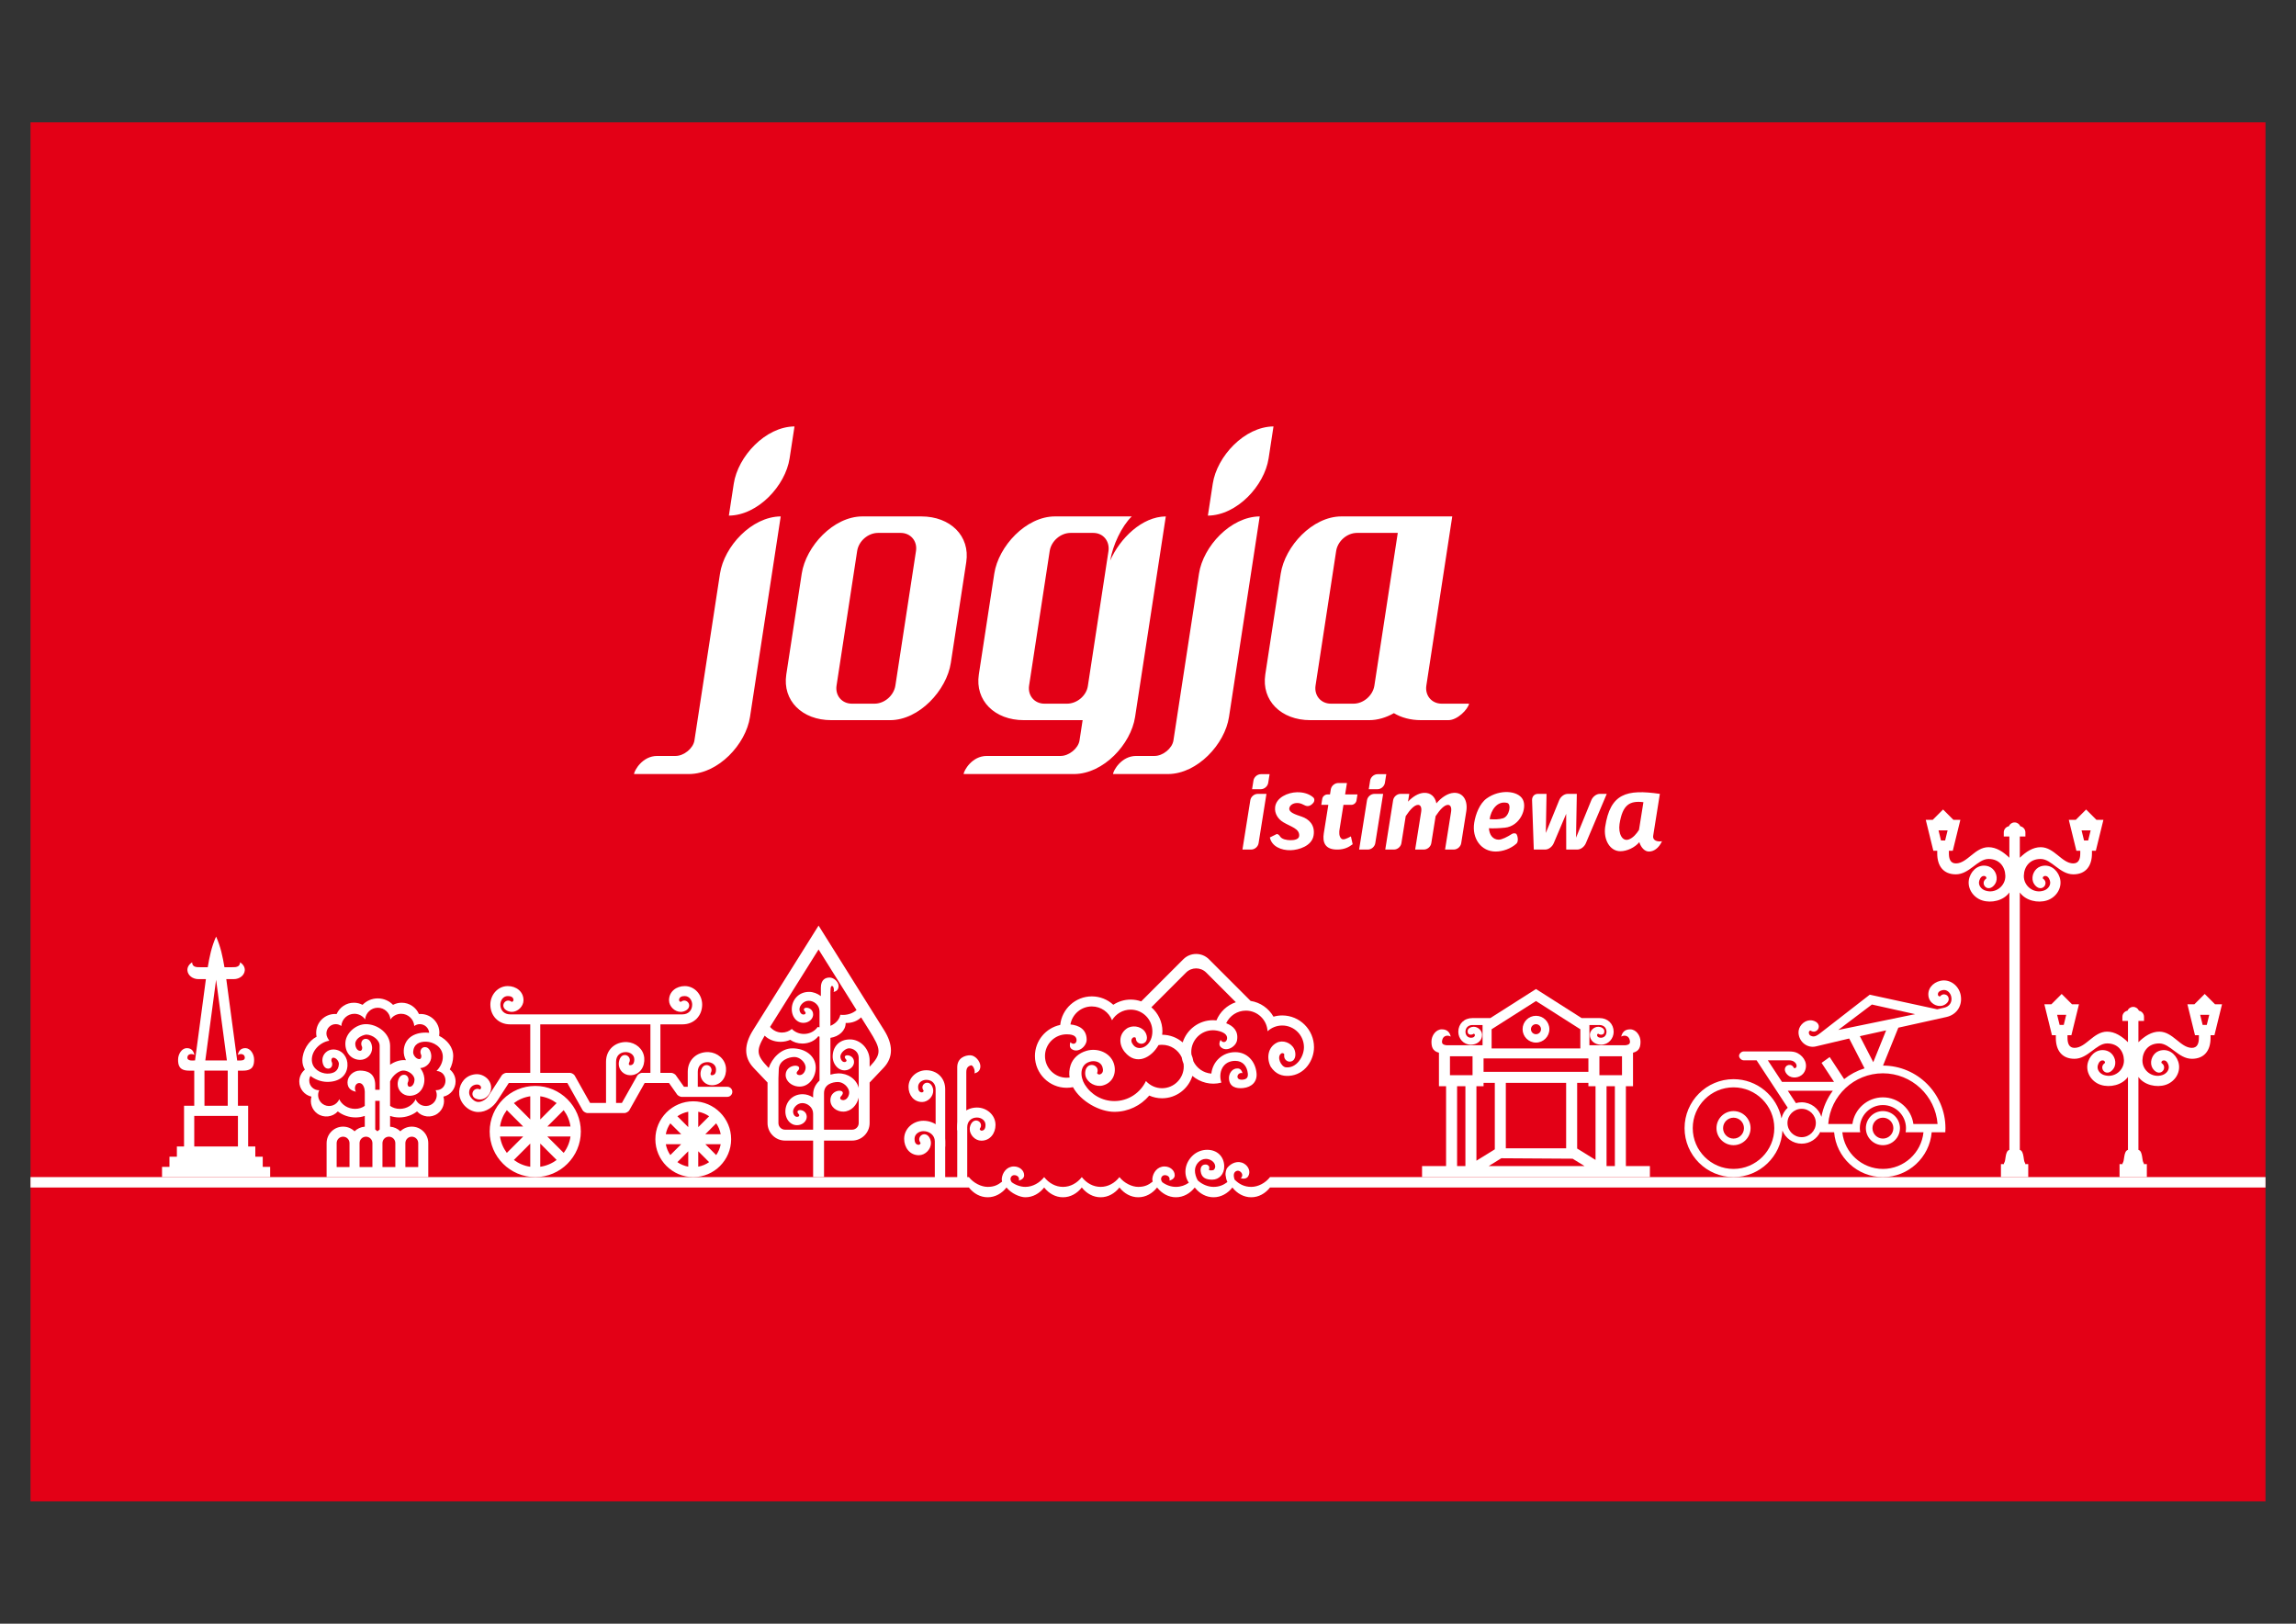 <?xml version="1.0" encoding="UTF-8" standalone="no"?>
<svg
   xmlns:dc="http://purl.org/dc/elements/1.1/"
   xmlns:cc="http://creativecommons.org/ns#"
   xmlns:rdf="http://www.w3.org/1999/02/22-rdf-syntax-ns#"
   xmlns:svg="http://www.w3.org/2000/svg"
   xmlns="http://www.w3.org/2000/svg"
   xmlns:sodipodi="http://sodipodi.sourceforge.net/DTD/sodipodi-0.dtd"
   xmlns:inkscape="http://www.inkscape.org/namespaces/inkscape"
   version="1.1"
   width="841.89"
   height="595.276"
   id="svg2"
   inkscape:version="0.91 r13725"
   sodipodi:docname="jogja_istimewa.svg">
  <rect width="100%" height="100%" fill="#333333" stroke="none"/>
  <defs
     id="defs42" />
  <sodipodi:namedview
     pagecolor="#ffffff"
     bordercolor="#666666"
     borderopacity="1"
     objecttolerance="10"
     gridtolerance="10"
     guidetolerance="10"
     inkscape:pageopacity="0"
     inkscape:pageshadow="2"
     inkscape:window-width="1366"
     inkscape:window-height="713"
     id="namedview40"
     showgrid="false"
     inkscape:zoom="0.79291007"
     inkscape:cx="330.84852"
     inkscape:cy="311.26226"
     inkscape:window-x="0"
     inkscape:window-y="27"
     inkscape:window-maximized="1"
     inkscape:current-layer="svg2" />
  <path
     d="  M11.187,44.86 L11.187,550.415 L830.703,550.415 L830.703,44.86 L11.187,44.86 Z"
     style="fill-rule: evenodd; fill: #e30016; "
     id="path4" />
  <g
     id="Layer1000">
    <path
       d="  M502.014,264.022 L480.439,264.021 C469.771,264.02 462.485,256.849 463.955,247.258 L469.616,210.306 C471.146,200.319 481.202,189.327 491.882,189.327 L532.509,189.328 L523.01,251.34 C522.451,254.988 524.98,257.977 528.63,257.977 L538.676,257.977 C538.281,259.992 534.471,264.022 531.065,264.021 L521.067,264.021 C517.227,264.02 513.824,263.091 511.111,261.454 C508.268,263.064 505.169,264.022 502.014,264.022 Z Z M286.27,189.328 L275.003,262.868 C273.473,272.855 263.414,283.678 252.736,283.776 L232.47,283.776 C232.59,282.531 235.494,277.141 240.981,277.141 L247.748,277.141 C250.723,277.141 254.183,274.404 254.633,271.464 L264.003,210.305 C265.533,200.318 275.591,189.426 286.27,189.328 Z Z M269.057,177.315 C270.587,167.328 280.645,156.436 291.324,156.338 L289.528,168.057 C287.998,178.043 277.94,188.936 267.262,189.035 L269.057,177.315 Z Z M461.908,189.328 L450.642,262.868 C449.112,272.855 439.053,283.678 428.375,283.776 L408.108,283.776 C408.229,282.531 411.132,277.141 416.62,277.141 L423.386,277.141 C426.362,277.141 429.822,274.404 430.272,271.464 L439.642,210.305 C441.172,200.318 451.23,189.426 461.908,189.328 Z Z M444.696,177.315 C446.226,167.328 456.284,156.436 466.962,156.338 L465.167,168.057 C463.637,178.043 453.578,188.936 442.9,189.035 L444.696,177.315 Z Z M414.986,189.327 C411.225,193.01 408.051,199.864 407.082,205.503 C410.651,197.369 418.726,189.408 427.472,189.328 L416.205,262.868 C414.675,272.854 404.616,283.678 393.938,283.776 L353.323,283.776 C353.443,282.531 356.346,277.141 361.834,277.141 L388.95,277.141 C391.925,277.141 395.385,274.404 395.835,271.464 L396.975,264.021 L375.402,264.021 C364.735,264.02 357.448,256.849 358.918,247.258 L364.579,210.306 C366.108,200.319 376.165,189.327 386.845,189.327 L414.986,189.327 Z Z M406.442,202.098 C406.986,198.514 404.63,195.372 400.856,195.372 L392.553,195.372 C388.903,195.372 385.459,198.359 384.9,202.008 L377.345,251.34 C376.786,254.99 379.315,257.977 382.965,257.977 L391.268,257.977 C394.856,257.977 398.341,255.106 398.89,251.525 L406.442,202.098 Z Z M326.375,264.022 L304.801,264.021 C294.132,264.02 286.847,256.849 288.317,247.258 L293.977,210.306 C295.507,200.319 305.564,189.327 316.244,189.327 L337.818,189.328 C348.487,189.328 355.772,196.5 354.303,206.091 L348.642,243.043 C347.112,253.03 337.055,264.022 326.375,264.022 Z Z M321.952,195.372 L330.255,195.372 C333.905,195.372 336.433,198.358 335.875,202.008 L328.319,251.34 C327.76,254.99 324.317,257.977 320.667,257.977 L312.364,257.977 C308.714,257.977 306.185,254.99 306.744,251.34 L314.299,202.008 C314.858,198.358 318.302,195.372 321.952,195.372 Z Z M503.958,251.34 C503.4,254.989 499.955,257.977 496.305,257.977 L488.002,257.977 C484.352,257.977 481.823,254.99 482.382,251.34 L489.937,202.008 C490.496,198.358 493.94,195.372 497.59,195.372 L512.529,195.372 L503.958,251.34 Z"
       style="fill-rule: evenodd; fill: #ffffff; "
       id="path7" />
    <path
       d="  M461.177,291.047 L464.379,291.047 L461.494,309.13 C461.29,310.411 460.068,311.459 458.779,311.459 L455.577,311.459 L458.462,293.375 C458.666,292.094 459.888,291.047 461.177,291.047 Z Z M481.659,306.313 C482.311,302.423 479.872,300.245 477.317,299.396 C474.903,298.593 472.589,297.823 472.751,296.374 C472.871,295.296 474.051,294.42 475.524,294.398 C476.997,294.376 477.669,294.938 478.125,295.106 C478.529,295.255 479.906,296.322 481.581,294.324 C481.958,293.873 482.173,292.902 481.533,292.338 C479.999,290.986 477.79,290.396 475.549,290.449 C472.173,290.529 467.973,292.392 467.56,295.887 C467.269,298.351 468.753,300.364 470.526,301.43 C473.372,303.143 476.573,303.77 476.38,306.452 C476.286,307.76 474.529,308.03 473.219,308.031 C471.755,308.032 470.021,307.664 469.397,306.686 C469.167,306.304 468.559,305.566 468.011,305.839 L465.634,307.023 C466.272,310.248 469.75,311.812 473.315,311.699 C476.157,311.608 481.006,310.203 481.659,306.313 Z Z M601.096,308.749 C601.71,310.693 603.042,312.177 604.596,312.188 C606.307,312.201 608.185,311.082 609.419,308.402 C607.926,308.653 605.88,308.307 606.196,306.326 L608.634,291.047 C596.438,289.272 590.428,290.863 588.572,303.182 C587.926,307.892 590.334,312.073 594.15,312.073 C596.556,312.072 599.45,310.739 601.096,308.749 Z Z M602.603,294.091 C597.57,293.481 594.944,294.998 593.843,302.118 C593.354,305.522 594.79,308.627 597.22,307.762 C598.825,307.19 600.059,305.689 600.981,304.256 L602.603,294.091 Z Z M513.544,291.047 L516.746,291.047 L516.292,293.892 C518.037,292.047 520.114,290.79 522.07,290.673 C524.564,290.525 526.241,292.083 526.692,294.526 C528.543,292.34 530.863,290.803 533.036,290.673 C536.419,290.471 538.298,293.411 537.655,297.441 L535.789,309.13 C535.584,310.41 534.363,311.459 533.074,311.459 L529.872,311.459 L532.079,297.623 C532.303,296.217 531.966,295.072 530.924,295.079 C529.61,295.088 527.997,296.806 526.407,299.212 L524.823,309.13 C524.619,310.41 523.397,311.459 522.109,311.459 L518.907,311.459 L521.114,297.623 C521.338,296.217 521.001,295.072 519.959,295.079 C518.645,295.088 517.033,296.803 515.444,299.206 L513.861,309.13 C513.657,310.411 512.435,311.459 511.147,311.459 L507.944,311.459 L510.829,293.375 C511.034,292.094 512.255,291.047 513.544,291.047 Z Z M558.349,293.059 C560.096,296.27 557.423,302.916 551.751,303.452 C549.361,303.679 547.343,303.738 545.95,303.642 C546.122,306.183 547.476,307.835 549.545,307.835 C550.675,307.835 552.562,306.917 554.437,305.715 C554.908,305.413 555.785,305.388 556.082,305.851 C556.551,306.581 556.865,308.545 556.036,309.291 C553.96,311.16 551.011,312.188 548.408,312.188 C543.159,312.188 539.635,307.44 540.564,301.618 C541.061,298.498 542.552,294.573 545.126,292.721 C549.952,289.248 556.603,289.847 558.349,293.059 Z Z M552.64,294.358 C554.285,294.752 553.48,299.202 551.159,299.984 C549.762,300.454 547.955,300.453 546.215,300.321 C546.665,297.105 548.94,293.47 552.64,294.358 Z Z M490.689,287.071 L493.892,287.071 L493.223,291.26 L497.75,291.26 L497.399,293.463 C497.257,294.349 496.411,295.075 495.519,295.075 L492.615,295.075 L491.162,304.18 C491.06,304.821 490.847,306.723 491.943,307.54 C492.576,308.011 493.818,307.472 495.346,306.635 L495.993,309.512 C494.42,310.725 492.841,311.387 490.669,311.459 C485.695,311.623 484.905,308.644 485.407,305.495 L487.069,295.075 L484.487,295.075 L484.839,292.872 C484.98,291.985 485.826,291.26 486.718,291.26 L487.678,291.26 L487.975,289.399 C488.179,288.118 489.401,287.071 490.689,287.071 Z Z M563.875,291.047 L567.077,291.047 L566.818,305.382 L571.719,293.375 C572.25,292.075 573.564,291.047 574.853,291.047 L578.183,291.047 L577.891,307.116 L583.501,293.375 C584.032,292.075 585.346,291.047 586.635,291.047 L589.16,291.047 L581.496,309.13 C580.945,310.432 579.65,311.459 578.362,311.459 L574.298,311.459 L574.279,298.362 L569.715,309.13 C569.163,310.433 567.869,311.459 566.581,311.459 L562.404,311.459 L561.773,293.375 C561.728,292.075 562.586,291.047 563.875,291.047 Z Z M507.81,287.011 C507.606,288.291 506.384,289.339 505.095,289.339 L501.893,289.339 L502.401,286.157 C502.605,284.877 503.827,283.829 505.115,283.829 L508.317,283.829 L507.81,287.011 Z Z M503.964,291.047 L507.166,291.047 L504.281,309.13 C504.077,310.411 502.855,311.459 501.567,311.459 L498.364,311.459 L501.249,293.375 C501.454,292.094 502.675,291.047 503.964,291.047 Z Z M465.023,287.011 C464.818,288.291 463.597,289.339 462.308,289.339 L459.106,289.339 L459.614,286.157 C459.818,284.877 461.039,283.829 462.328,283.829 L465.53,283.829 L465.023,287.011 Z"
       style="fill-rule: evenodd; fill: #ffffff; "
       id="path9" />
    <g
       id="Layer1001">
      <path
         d="  M87.246,388.792 C88.523,388.794 89.799,388.868 89.768,387.708 C89.731,386.334 88.09,386.169 87.184,386.767 C87.477,385.45 88.143,384.26 89.974,384.261 C91.805,384.263 93.168,386.426 93.176,388.429 C93.184,390.431 92.845,392.516 89.147,392.516 L87.246,392.516 L87.246,405.378 L90.991,405.378 L90.991,420.311 L93.617,420.311 L93.617,424.056 C94.524,424.056 95.431,424.056 96.338,424.056 C96.338,425.304 96.338,426.552 96.338,427.8 L99.06,427.8 L99.06,431.545 L59.415,431.545 L59.415,427.8 L62.137,427.8 C62.137,426.552 62.137,425.304 62.137,424.056 C63.044,424.056 63.951,424.056 64.859,424.056 L64.859,420.311 L67.484,420.311 L67.484,405.378 L71.228,405.378 L71.228,392.516 L69.328,392.516 C65.63,392.516 65.291,390.431 65.299,388.429 C65.307,386.426 66.67,384.263 68.501,384.261 C70.332,384.26 70.998,385.45 71.291,386.767 C70.385,386.169 68.745,386.334 68.707,387.708 C68.668,389.157 71.199,388.762 71.228,388.762 L71.516,388.762 L75.5,358.963 L72.822,358.969 C70.475,358.969 68.867,357.462 68.726,355.807 C68.637,354.745 69.15,353.623 70.459,352.799 C70.473,353.687 70.867,354.585 72.768,354.591 L76.175,354.603 C76.848,350.663 77.53,347.193 79.237,343.364 C80.945,347.193 81.629,350.663 82.302,354.603 L85.707,354.591 C87.609,354.585 88.002,353.687 88.016,352.799 C89.325,353.623 89.838,354.745 89.749,355.807 C89.609,357.462 88.001,358.969 85.653,358.969 L82.975,358.963 L86.963,388.791 L87.246,388.792 Z Z M75.283,388.769 L83.195,388.784 L79.237,359.191 L75.283,388.769 Z Z M87.246,409.123 L71.228,409.123 L71.228,420.311 L87.246,420.311 L87.246,409.123 Z Z M83.502,392.506 L74.973,392.506 L74.973,405.378 L83.502,405.378 L83.502,392.506 Z"
         style="fill-rule: evenodd; fill: #ffffff; "
         id="path12" />
      <path
         d="  M177.852,394.75 C176.25,393.715 174.705,393.6 172.981,394.103 C169.867,395.012 168.065,398.167 168.41,401.31 C168.764,404.518 171.804,407.642 175.33,407.691 C178.31,407.721 180.878,405.829 182.426,403.43 L186.568,397.027 L208.023,397.027 L213.685,407.104 C213.916,407.514 214.823,408.049 215.293,408.049 L229.109,408.049 C229.578,408.049 230.487,407.514 230.717,407.104 L236.388,397.027 L245.293,397.027 L248.338,401.338 C248.563,401.656 249.455,402.124 249.845,402.124 L266.682,402.124 C267.702,402.124 268.529,401.297 268.529,400.277 C268.529,399.258 267.702,398.431 266.682,398.431 L255.863,398.431 L255.863,392.942 C255.863,390.775 257.261,389.478 259.246,389.394 C260.096,389.358 260.967,389.588 261.636,390.137 C262.24,390.634 262.552,391.328 262.553,392.099 C262.556,393.069 262.273,394.126 261.147,394.19 C261.084,394.195 261.042,394.196 261.021,394.196 C261.021,394.196 261.02,394.196 261.019,394.196 C261.019,394.196 261.018,394.196 261.017,394.196 C261.017,394.196 261.016,394.196 261.016,394.196 C261.016,394.196 261.015,394.196 261.015,394.196 C261.015,394.196 261.015,394.196 261.014,394.196 C260.373,394.186 260.504,393.54 260.705,393.164 C261.345,391.964 260.465,390.522 259.163,390.47 C257.514,390.404 256.859,392.384 256.847,393.724 C256.827,396.01 258.726,397.858 260.993,397.877 L260.999,397.877 C261.141,397.878 261.26,397.876 261.349,397.871 C264.678,397.677 266.487,394.641 266.199,391.5 C265.893,388.218 263.06,385.906 259.866,385.717 L259.866,385.716 C259.864,385.716 259.861,385.716 259.859,385.716 C259.859,385.716 259.859,385.716 259.859,385.716 C259.792,385.712 259.719,385.709 259.639,385.708 C255.524,385.648 252.182,388.483 252.182,392.942 L252.182,398.431 L250.797,398.431 L247.752,394.121 C247.527,393.802 246.635,393.335 246.245,393.335 L242.155,393.335 L242.155,375.546 L250.244,375.546 C254.545,375.546 257.435,372.395 257.471,368.358 C257.504,364.818 254.825,361.526 251.102,361.512 C248.056,361.504 245.288,363.479 245.319,366.744 C245.34,368.984 247.419,370.988 249.645,370.969 C251.056,370.956 253.032,369.959 252.671,368.267 C252.492,367.423 251.721,366.808 250.852,366.823 C250.366,366.832 249.819,367.152 249.617,367.306 C249.29,367.308 248.971,366.895 248.988,366.589 C249.053,365.459 250.113,365.171 251.089,365.175 C252.801,365.178 253.816,366.78 253.808,368.329 C253.808,370.438 252.35,371.883 250.244,371.883 L187.031,371.883 C184.925,371.883 183.467,370.438 183.467,368.329 C183.459,366.78 184.474,365.178 186.187,365.175 C187.162,365.171 188.223,365.459 188.287,366.589 C188.304,366.895 187.986,367.308 187.659,367.306 C187.456,367.152 186.909,366.832 186.424,366.823 C185.554,366.808 184.783,367.423 184.604,368.267 C184.243,369.959 186.22,370.956 187.63,370.969 C189.856,370.988 191.935,368.984 191.956,366.744 C191.987,363.479 189.219,361.504 186.173,361.512 C182.45,361.526 179.772,364.818 179.804,368.358 C179.84,372.395 182.731,375.546 187.031,375.546 L194.435,375.546 L194.435,393.335 L185.57,393.335 C185.15,393.335 184.256,393.825 184.027,394.179 L179.135,401.743 L179.128,401.75 C178.369,402.924 176.842,404.014 175.374,403.999 C174.234,403.983 173.223,403.125 172.621,402.284 L172.621,402.276 C172.228,401.729 172.02,401.142 172.019,400.52 C172.016,398.951 173.122,397.733 174.709,397.604 C175.477,397.542 176.124,397.787 176.377,398.524 C176.476,398.809 176.291,399.323 175.97,399.403 C175.958,399.406 175.929,399.397 175.881,399.374 C174.966,398.926 173.863,399.305 173.417,400.221 C172.971,401.137 173.351,402.243 174.266,402.691 C175.149,403.124 176.033,403.182 176.85,402.98 C177.495,402.82 178.075,402.494 178.559,402.064 C179.018,401.656 179.393,401.158 179.653,400.628 C180.694,398.502 179.799,396.009 177.852,394.75 Z Z M254.2,403.755 L254.202,403.755 C258.029,403.756 261.503,405.317 264.019,407.832 C266.534,410.348 268.094,413.82 268.095,417.646 L268.095,417.65 L268.095,417.652 C268.094,421.473 266.533,424.945 264.014,427.465 L264.018,427.469 C261.503,429.984 258.03,431.543 254.205,431.545 L254.2,431.545 L254.198,431.545 C250.378,431.544 246.905,429.982 244.385,427.464 L244.382,427.467 C241.867,424.952 240.307,421.48 240.306,417.654 L240.306,417.65 L240.306,417.648 C240.306,413.821 241.867,410.347 244.383,407.831 C246.898,405.316 250.371,403.756 254.196,403.755 L254.2,403.755 Z Z M260.018,426.058 L256.032,422.071 L256.032,427.716 C257.49,427.45 258.843,426.874 260.018,426.058 Z Z M252.369,427.716 L252.369,422.071 L248.38,426.06 C249.554,426.875 250.908,427.451 252.369,427.716 Z Z M245.793,423.467 L249.779,419.481 L244.134,419.481 C244.4,420.94 244.976,422.292 245.793,423.467 Z Z M244.135,415.818 L249.779,415.818 L245.794,411.833 C244.978,413.008 244.4,414.36 244.135,415.818 Z Z M248.383,409.243 L252.369,413.228 L252.369,407.584 C250.911,407.85 249.558,408.427 248.383,409.243 Z Z M256.032,407.584 L256.032,413.228 L260.018,409.242 C258.843,408.426 257.49,407.85 256.032,407.584 Z Z M262.608,411.832 L258.622,415.818 L264.266,415.818 C264,414.36 263.425,413.007 262.608,411.832 Z Z M264.267,419.481 L258.622,419.481 L262.612,423.472 C263.427,422.297 264.002,420.943 264.267,419.481 Z Z M196.267,398.121 L196.269,398.121 C200.872,398.121 205.05,399.998 208.076,403.025 C211.102,406.05 212.978,410.227 212.979,414.828 L212.979,414.833 L212.979,414.835 C212.978,419.438 211.101,423.616 208.075,426.642 C205.049,429.668 200.873,431.543 196.271,431.545 L196.267,431.545 L196.265,431.545 C191.662,431.544 187.484,429.667 184.458,426.641 C181.433,423.615 179.556,419.438 179.555,414.837 L179.555,414.833 L179.555,414.831 C179.556,410.228 181.433,406.049 184.459,403.024 C187.485,399.998 191.661,398.122 196.263,398.121 L196.267,398.121 Z Z M204.101,425.256 L198.099,419.254 L198.099,427.752 C200.327,427.436 202.379,426.555 204.101,425.256 Z Z M194.435,427.752 L194.435,419.254 L188.434,425.255 C190.156,426.553 192.207,427.436 194.435,427.752 Z Z M185.844,422.666 L191.845,416.664 L183.348,416.664 C183.663,418.893 184.545,420.944 185.844,422.666 Z Z M183.348,413.001 L191.845,413.001 L185.845,407 C184.547,408.722 183.663,410.773 183.348,413.001 Z Z M188.434,404.41 L194.435,410.411 L194.435,401.913 C192.207,402.229 190.156,403.111 188.434,404.41 Z Z M198.099,401.913 L198.099,410.411 L204.1,404.41 C202.379,403.111 200.327,402.229 198.099,401.913 Z Z M206.69,406.999 L200.689,413.001 L209.186,413.001 C208.871,410.773 207.989,408.722 206.69,406.999 Z Z M209.187,416.664 L200.689,416.664 L206.691,422.666 C207.989,420.945 208.871,418.893 209.187,416.664 Z Z M229.197,386.788 C227.548,386.721 226.893,388.702 226.881,390.042 C226.861,392.328 228.76,394.176 231.026,394.195 L231.033,394.195 C231.175,394.196 231.293,394.194 231.382,394.189 C234.712,393.995 236.521,390.959 236.233,387.818 C235.927,384.537 233.094,382.224 229.9,382.035 L229.9,382.034 C229.898,382.034 229.895,382.034 229.893,382.034 C229.893,382.034 229.893,382.034 229.893,382.034 C229.826,382.03 229.753,382.027 229.673,382.026 C225.558,381.966 222.216,384.801 222.216,389.261 L222.216,404.357 L216.371,404.357 L210.708,394.279 C210.478,393.869 209.57,393.335 209.1,393.335 L198.099,393.335 L198.099,375.546 L238.492,375.546 L238.492,393.335 L235.311,393.335 C234.841,393.335 233.933,393.87 233.703,394.279 L228.032,404.357 L225.897,404.357 L225.897,389.261 C225.897,387.094 227.295,385.796 229.28,385.712 C230.13,385.676 231,385.906 231.669,386.456 C232.274,386.952 232.586,387.646 232.587,388.417 C232.589,389.311 232.349,390.28 231.43,390.476 C231.309,390.502 231.18,390.514 231.055,390.514 C231.054,390.514 231.054,390.514 231.053,390.514 C231.052,390.514 231.052,390.514 231.051,390.514 C231.051,390.514 231.05,390.514 231.05,390.514 C231.05,390.514 231.049,390.514 231.049,390.514 C231.049,390.514 231.049,390.514 231.048,390.514 C230.407,390.504 230.538,389.858 230.739,389.482 C231.379,388.282 230.499,386.841 229.197,386.788 Z"
         style="fill-rule: evenodd; fill: #ffffff; "
         id="path14" />
      <path
         d="  M521.434,427.506 L530.244,427.506 L530.244,398.217 L527.628,398.217 L527.628,385.939 C525.143,385.343 524.877,383.541 524.885,381.799 C524.894,379.67 526.503,377.37 528.664,377.369 C530.826,377.367 531.612,378.632 531.957,380.032 C530.888,379.397 529.348,379.627 528.908,381.033 C528.459,382.469 528.898,383.033 530.432,383.209 L543.621,383.209 L543.621,375.791 L539.912,375.791 C538.401,375.791 537.355,376.796 537.355,378.264 C537.354,378.301 537.356,378.356 537.361,378.433 L537.361,378.438 C537.431,379.61 538.261,380.524 539.527,380.45 C540.173,380.413 540.772,380.171 540.813,379.474 C540.826,379.255 540.6,378.975 540.362,378.976 C539.87,379.439 538.003,379.742 538.145,377.942 C538.224,376.957 539.45,376.434 540.342,376.427 C541.94,376.414 543.431,377.807 543.446,379.366 C543.468,381.642 541.512,383.015 539.296,383.008 C536.639,382.999 534.705,380.733 534.726,378.243 C534.75,375.386 536.85,373.242 539.912,373.242 L546.47,373.242 L563.209,362.593 L579.949,373.242 L586.506,373.242 C589.568,373.242 591.668,375.386 591.692,378.243 C591.713,380.733 589.779,382.999 587.122,383.008 C584.906,383.015 582.949,381.642 582.972,379.366 C582.987,377.807 584.478,376.414 586.076,376.427 C586.968,376.434 588.194,376.957 588.273,377.942 C588.415,379.742 586.548,379.439 586.056,378.976 C585.818,378.975 585.592,379.255 585.604,379.474 C585.646,380.171 586.245,380.413 586.891,380.45 C588.157,380.524 588.987,379.61 589.057,378.438 L589.057,378.433 C589.062,378.356 589.064,378.301 589.063,378.264 C589.063,376.796 588.017,375.791 586.506,375.791 L582.797,375.791 L582.797,383.209 L595.985,383.209 C597.519,383.033 597.959,382.469 597.51,381.033 C597.07,379.627 595.53,379.397 594.461,380.032 C594.806,378.632 595.592,377.367 597.754,377.369 C599.915,377.37 601.524,379.67 601.533,381.799 C601.541,383.54 601.274,385.342 598.79,385.939 L598.79,398.217 L596.174,398.217 L596.174,427.506 L604.984,427.506 L604.984,431.545 L521.434,431.545 L521.434,427.506 Z Z M563.209,375.477 C564.223,375.477 565.051,376.304 565.051,377.318 C565.051,378.333 564.223,379.16 563.209,379.16 C562.195,379.16 561.367,378.333 561.367,377.318 C561.367,376.304 562.195,375.477 563.209,375.477 Z Z M563.209,372.407 C565.914,372.407 568.12,374.613 568.12,377.318 C568.12,380.024 565.914,382.23 563.209,382.23 C560.504,382.23 558.298,380.024 558.298,377.318 C558.298,374.613 560.504,372.407 563.209,372.407 Z Z M546.941,377.345 L546.941,384.371 L579.477,384.371 L579.477,377.344 L563.21,366.996 L546.941,377.345 Z Z M592.135,398.217 L589.084,398.217 L589.085,427.506 L592.136,427.506 L592.135,398.217 Z Z M585.046,398.217 L582.43,398.217 L582.43,396.98 L578.307,396.98 L578.307,421.072 L585.046,425.242 L585.046,398.217 Z Z M534.283,427.506 L537.334,427.506 L537.333,398.217 L534.282,398.217 L534.283,427.506 Z Z M541.372,425.53 L548.111,421.36 L548.111,396.98 L543.988,396.98 L543.988,398.217 L541.372,398.217 L541.372,425.53 Z Z M576.653,424.799 L550.496,424.634 L545.855,427.506 L581.029,427.506 L576.653,424.799 Z Z M552.15,396.98 L552.15,420.997 L574.268,420.997 L574.268,396.98 L552.15,396.98 Z Z M594.751,387.248 L586.468,387.248 L586.468,394.178 L594.751,394.178 L594.751,387.248 Z Z M582.43,392.942 L582.43,388.026 L543.988,388.026 L543.988,392.942 L582.43,392.942 Z Z M539.949,387.248 L531.667,387.248 L531.667,394.178 L539.949,394.178 L539.949,387.248 Z"
         style="fill-rule: evenodd; fill: #ffffff; "
         id="path16" />
      <path
         d="  M690.463,390.661 C703.073,390.686 713.35,400.977 713.35,413.593 C713.35,414.103 713.331,414.61 713.298,415.112 C711.634,415.112 709.969,415.112 708.304,415.112 C707.528,424.293 699.794,431.544 690.418,431.544 C681.043,431.544 673.308,424.293 672.532,415.112 C670.868,415.112 669.203,415.112 667.539,415.112 C667.533,415.025 667.528,414.937 667.523,414.849 C666.325,417.464 663.681,419.289 660.625,419.289 C657.43,419.289 654.686,417.295 653.573,414.488 C653.103,423.962 645.23,431.544 635.643,431.544 C625.756,431.544 617.692,423.48 617.692,413.593 C617.692,403.705 625.756,395.641 635.643,395.641 C644.304,395.641 651.566,401.828 653.234,410.009 C653.585,408.484 654.398,407.132 655.517,406.11 L644.097,388.722 L639.327,388.722 C638.554,388.722 637.67,387.872 637.67,387.099 C637.67,386.326 638.554,385.476 639.327,385.476 L655.853,385.476 C656.949,385.476 658.075,385.542 659.138,386.102 C661.668,387.44 663.092,390.299 661.625,392.993 C660.62,394.84 658.012,395.585 656.175,394.587 C655.011,393.955 653.812,392.256 654.857,391.012 C655.378,390.391 656.289,390.221 657.003,390.617 C657.402,390.839 657.714,391.345 657.814,391.562 C658.085,391.708 658.531,391.506 658.652,391.245 C658.958,390.582 658.637,389.945 658.144,389.473 C657.53,388.887 656.732,388.722 655.853,388.722 L648.215,388.722 L653.409,396.631 L672.5,396.631 L667.925,389.664 L670.9,387.532 L676.209,395.616 C678.412,393.87 680.941,392.518 683.687,391.671 L678.054,380.738 L665.809,383.639 C662.762,384.361 659.697,382.072 659.476,378.723 C659.324,376.427 661.299,374.211 663.583,374.058 C665.03,373.962 667.132,374.831 666.894,376.594 C666.775,377.472 666.032,378.162 665.14,378.214 C664.642,378.243 664.057,377.957 663.837,377.815 C663.502,377.839 663.207,378.287 663.248,378.598 C663.353,379.391 663.631,379.743 664.612,379.94 C665.593,380.136 666.549,379.459 667.455,378.756 L685.601,364.668 L710.325,370.03 L712.907,369.439 C714.871,368.99 715.923,367.331 715.473,365.364 C715.15,363.917 713.861,362.639 712.263,363.001 C711.352,363.207 710.424,363.701 710.605,364.769 C710.654,365.058 711.04,365.375 711.345,365.303 C711.5,365.117 711.942,364.702 712.393,364.59 C713.201,364.39 714.052,364.799 714.399,365.548 C715.097,367.05 713.466,368.402 712.153,368.714 C710.08,369.208 707.713,367.782 707.215,365.697 C706.489,362.658 708.65,360.224 711.494,359.582 C714.969,358.8 718.171,361.299 718.896,364.609 C719.724,368.382 717.706,371.965 713.688,372.856 L696.081,376.763 L690.463,390.661 Z Z M691.597,377.752 L681.968,379.875 L686.883,389.416 L691.597,377.752 Z Z M702.255,371.803 L686.385,368.276 L674.043,377.601 L702.255,371.803 Z Z M635.643,407.342 C639.086,407.342 641.893,410.149 641.893,413.593 C641.893,417.036 639.086,419.843 635.643,419.843 C632.2,419.843 629.393,417.036 629.393,413.593 C629.393,410.149 632.2,407.342 635.643,407.342 Z Z M635.643,409.76 C637.754,409.76 639.476,411.481 639.476,413.593 C639.476,415.704 637.754,417.425 635.643,417.425 C633.532,417.425 631.811,415.704 631.811,413.593 C631.811,411.481 633.532,409.76 635.643,409.76 Z Z M635.643,398.639 C643.88,398.639 650.597,405.356 650.597,413.593 C650.597,421.829 643.88,428.546 635.643,428.546 C627.407,428.546 620.689,421.829 620.689,413.593 C620.689,405.356 627.407,398.639 635.643,398.639 Z Z M667.864,409.448 C668.514,405.91 669.981,402.652 672.06,399.877 L655.541,399.877 L658.524,404.42 C659.192,404.226 659.896,404.123 660.625,404.123 C664.016,404.123 666.899,406.368 667.864,409.448 Z Z M660.625,406.504 C663.49,406.504 665.827,408.841 665.827,411.706 C665.827,414.571 663.49,416.908 660.625,416.908 C657.759,416.908 655.423,414.571 655.423,411.706 C655.423,408.841 657.759,406.504 660.625,406.504 Z Z M705.295,415.112 C703.111,415.112 700.927,415.112 698.743,415.112 C698.833,414.619 698.881,414.111 698.881,413.593 C698.881,408.931 695.08,405.13 690.418,405.13 C685.757,405.13 681.955,408.931 681.955,413.593 C681.955,414.111 682.003,414.619 682.093,415.112 C679.91,415.112 677.726,415.112 675.542,415.112 C676.307,422.639 682.694,428.546 690.418,428.546 C698.142,428.546 704.529,422.639 705.295,415.112 Z Z M690.418,407.342 C693.861,407.342 696.668,410.149 696.668,413.593 C696.668,417.036 693.861,419.843 690.418,419.843 C686.975,419.843 684.168,417.036 684.168,413.593 C684.168,410.149 686.975,407.342 690.418,407.342 Z Z M690.418,409.76 C692.529,409.76 694.251,411.481 694.251,413.593 C694.251,415.704 692.529,417.425 690.418,417.425 C688.307,417.425 686.586,415.704 686.586,413.593 C686.586,411.481 688.307,409.76 690.418,409.76 Z Z M710.464,412.072 C709.683,401.705 700.98,393.489 690.418,393.489 C679.857,393.489 671.154,401.705 670.372,412.072 L679.236,412.072 C679.983,406.571 684.718,402.307 690.418,402.307 C696.119,402.307 700.854,406.571 701.6,412.072 L710.464,412.072 Z"
         style="fill-rule: evenodd; fill: #ffffff; "
         id="path18" />
      <path
         d="  M414.59,366.463 C415.944,366.463 417.244,366.697 418.454,367.125 L433.907,351.672 C436.486,349.093 440.707,349.093 443.285,351.672 L458.572,366.958 C462.162,367.5 465.224,369.693 466.956,372.733 C467.978,372.438 469.056,372.279 470.17,372.279 C476.584,372.279 481.815,377.511 481.815,383.925 C481.815,388.679 478.478,394.054 472.628,394.427 C470.181,394.584 467.743,393.853 465.902,391.019 C464.346,387.85 464.901,383.942 468.16,382.279 C470.395,381.138 473.442,382.262 474.555,384.591 C475.259,386.066 475.273,388.643 473.409,389.146 C472.48,389.397 471.477,388.913 471.05,388 C470.812,387.49 470.852,386.754 470.902,386.463 C470.737,386.122 470.165,386.004 469.871,386.18 C467.963,387.325 469.712,391.091 471.473,391.294 C475.342,391.74 478.129,387.435 478.129,383.925 C478.129,379.541 474.554,375.966 470.17,375.966 C468.094,375.966 466.201,376.767 464.781,378.077 C464.574,373.876 461.083,370.514 456.832,370.514 C453.64,370.514 450.876,372.411 449.609,375.134 C452.221,376.11 454.161,378.014 453.6,381.354 C453.188,383.811 449.569,385.866 447.582,383.82 C446.899,383.118 447.057,382.149 447.557,381.24 C448.374,382.592 449.835,382.118 449.946,380.715 C450.122,378.488 446.503,377.705 444.77,377.705 C440.386,377.705 436.811,381.281 436.811,385.664 C436.811,385.97 436.828,386.271 436.862,386.568 C437.191,387.363 437.435,388.202 437.581,389.073 C438.781,391.588 441.263,393.383 444.173,393.601 C444.65,389.189 448.243,385.734 452.939,385.734 C457.305,385.734 460.341,389.089 460.746,393.463 C461.037,396.618 458.94,398.584 455.817,398.903 C453.278,399.163 450.777,398.503 450.634,395.364 C450.551,393.563 451.829,391.552 453.933,391.714 C454.877,391.787 455.376,392.531 455.588,393.434 C454.453,393.098 453.631,394.112 453.758,394.89 C453.88,395.631 454.661,395.881 455.46,395.839 C457.22,395.748 457.697,394.913 457.55,393.55 C457.266,390.903 455.722,388.928 452.939,388.928 C448.292,388.928 446.637,393.229 447.849,396.894 C447.843,396.896 447.837,396.898 447.831,396.9 C444.042,397.937 440.078,396.862 437.221,394.438 C435.749,399.182 431.314,402.645 426.096,402.645 C424.428,402.645 422.839,402.29 421.402,401.653 C418.331,405.293 413.74,407.614 408.624,407.614 C403.241,407.614 396.323,403.845 393.437,398.571 C392.691,398.721 391.921,398.802 391.132,398.802 C384.718,398.802 379.487,393.57 379.487,387.157 C379.487,381.555 383.478,376.854 388.762,375.754 C389.357,369.891 394.332,365.29 400.348,365.29 C403.379,365.29 406.146,366.459 408.221,368.368 C410.054,367.164 412.242,366.463 414.59,366.463 Z Z M453.157,367.424 L442.272,356.539 C440.251,354.518 436.943,354.518 434.921,356.539 L422.175,369.285 C424.658,371.423 426.236,374.588 426.236,378.108 C426.236,378.52 426.203,378.936 426.141,379.355 C429.008,379.366 431.637,380.422 433.664,382.161 C435.157,377.45 439.575,374.019 444.77,374.019 C445.201,374.019 445.627,374.043 446.046,374.089 C447.325,370.959 449.93,368.502 453.157,367.424 Z Z M434,390.064 C433.674,389.285 433.432,388.457 433.286,387.591 C432.005,384.905 429.262,383.041 426.096,383.041 C425.656,383.041 425.224,383.076 424.803,383.145 C422.215,387.75 416.632,390.834 412.401,385.66 C410.286,383.066 410.101,379.373 412.985,377.2 C414.962,375.709 418.158,376.132 419.682,378.045 C420.647,379.257 421.141,381.615 419.408,382.447 C418.545,382.863 417.472,382.619 416.883,381.867 C416.554,381.447 416.457,380.765 416.451,380.489 C416.227,380.209 415.644,380.214 415.388,380.435 C414.442,381.252 414.924,382.35 415.602,383.18 C416.791,384.639 418.897,384.426 420.249,383.375 C421.863,382.134 422.549,380.14 422.549,378.108 C422.549,373.725 418.974,370.149 414.59,370.149 C411.694,370.149 409.15,371.709 407.757,374.033 C406.594,371.077 403.708,368.976 400.348,368.976 C396.427,368.976 393.154,371.836 392.506,375.577 C395.649,375.887 398.411,377.358 398.456,381.118 C398.485,383.608 395.288,386.273 392.97,384.612 C392.174,384.042 392.158,383.06 392.488,382.077 C393.532,383.262 394.886,382.537 394.746,381.136 C394.573,379.402 392.515,379.197 391.132,379.197 C386.748,379.197 383.173,382.773 383.173,387.157 C383.173,391.54 386.748,395.116 391.132,395.116 C391.493,395.116 391.849,395.091 392.198,395.044 C391.964,393.585 392.058,392.062 392.57,390.509 C393.387,388.027 395.499,386.084 398.39,385.241 C402.447,384.058 407.146,385.904 408.438,389.95 C409.49,393.263 408.168,396.916 404.406,397.941 C401.826,398.644 398.81,397.032 398.07,394.603 C397.602,393.065 398.071,390.59 400.139,390.434 C401.169,390.355 402.14,390.995 402.421,391.946 C402.577,392.478 402.397,393.176 402.289,393.446 C402.399,393.803 402.983,394.016 403.328,393.898 C404.604,393.461 404.572,392.214 404.234,391.154 C403.643,389.291 401.455,388.706 399.678,389.218 C395.758,390.324 396.022,394.792 397.744,397.58 C399.998,401.23 404.035,403.672 408.624,403.672 C413.723,403.672 418.139,400.658 420.187,396.321 C421.645,397.939 423.756,398.959 426.096,398.959 C430.48,398.959 434.055,395.383 434.055,391 C434.055,390.683 434.036,390.371 434,390.064 Z"
         style="fill-rule: evenodd; fill: #ffffff; "
         id="path20" />
      <path
         d="  M318.868,391.093 C323.391,386.292 323.116,384.73 318.693,377.673 L315.751,372.979 C314.509,374.235 312.598,375.041 310.462,375.041 C310.335,375.041 310.21,375.038 310.085,375.033 C310.085,375.054 310.086,375.075 310.086,375.097 C310.086,377.788 307.666,380.036 304.497,380.49 C304.497,384.57 304.497,388.655 304.497,393.986 C305.478,393.692 306.462,393.536 307.358,393.518 C310.876,393.446 314.032,395.589 314.87,398.834 L314.87,395.303 L314.87,387.819 C314.87,385.484 312.783,384.32 311.326,384.325 C310.069,384.33 308.316,385.839 308.159,387.159 C308.045,388.115 308.763,389.629 309.915,389.331 C309.964,389.318 309.995,389.31 310.011,389.305 C310.011,389.304 310.012,389.304 310.012,389.304 C310.013,389.304 310.013,389.304 310.014,389.304 C310.014,389.303 310.014,389.303 310.015,389.303 C310.015,389.303 310.015,389.303 310.015,389.303 C310.015,389.303 310.015,389.303 310.016,389.303 C310.493,389.139 310.476,388.661 310.239,388.412 C308.254,386.329 313.082,386.16 313.152,389.301 C313.181,390.592 312.201,391.764 310.88,392.206 L310.874,392.208 C310.769,392.243 310.679,392.271 310.612,392.288 C307.686,393.044 305.313,390.227 305.317,387.377 C305.321,383.751 307.715,381.049 311.689,381.065 C315.663,381.082 318.868,384.694 318.868,388.687 L318.868,391.093 Z Z M302.151,431.5 C301.488,431.527 300.822,431.544 300.152,431.544 C299.483,431.544 298.817,431.527 298.154,431.5 L298.154,418.159 L287.855,418.159 C284.325,418.159 281.437,415.272 281.437,411.742 L281.437,396.873 L276.342,391.509 C272.64,387.612 272.844,382.908 276.123,377.674 L300.152,339.335 L324.181,377.674 C327.461,382.908 327.665,387.612 323.962,391.509 L318.868,396.873 L318.868,411.742 C318.868,415.272 315.98,418.159 312.45,418.159 L302.151,418.159 L302.151,431.5 Z Z M314.075,370.305 L300.152,348.091 L282.361,376.477 C283.426,377.749 284.992,378.554 286.733,378.554 C288.099,378.554 289.357,378.058 290.349,377.231 C291.441,378.354 293.028,379.064 294.789,379.064 C296.899,379.064 298.759,378.046 299.817,376.517 C300.041,376.561 300.269,376.597 300.5,376.624 L300.5,370.771 C300.499,368.436 298.42,366.892 296.534,366.897 C294.647,366.902 293.301,368.593 293.166,369.731 C293.031,370.869 293.77,372.201 294.922,371.902 C294.971,371.89 295.002,371.881 295.018,371.876 C295.018,371.876 295.019,371.876 295.019,371.876 C295.02,371.875 295.02,371.875 295.02,371.875 C295.021,371.875 295.021,371.875 295.022,371.875 C295.022,371.875 295.022,371.875 295.022,371.875 C295.022,371.875 295.022,371.875 295.023,371.875 C295.5,371.711 295.483,371.232 295.246,370.983 C293.261,368.901 298.088,368.732 298.159,371.872 C298.188,373.163 297.208,374.336 295.886,374.778 L295.881,374.78 C295.776,374.815 295.686,374.842 295.618,374.86 C292.693,375.616 290.32,373.187 290.323,369.949 C290.327,366.711 292.722,363.62 296.696,363.637 C298.219,363.644 299.721,364.235 300.993,365.186 L300.993,362.096 C300.993,359.188 302.633,358.378 304.208,358.385 C305.783,358.391 307.485,360.006 307.486,361.446 C307.487,362.886 306.654,363.45 305.618,363.68 C305.981,363.128 305.701,361.811 305.33,361.564 C304.959,361.317 304.497,361.381 304.497,363.591 C304.497,368.575 304.497,372.485 304.497,376.082 C306.402,375.296 307.791,373.801 308.127,372.032 C308.44,372.068 308.759,372.087 309.083,372.087 C311.055,372.087 312.835,371.399 314.075,370.305 Z Z M280.382,379.683 C277.147,385.147 277.382,386.824 281.58,391.244 L281.868,391.548 C283.032,387.982 286.422,384.398 290.405,384.344 C295.342,384.278 299.11,387.197 299.116,391.381 C299.122,395.338 296.086,399.247 291.801,398.197 C291.701,398.173 291.57,398.135 291.415,398.086 L291.408,398.084 C289.471,397.47 288.035,395.843 288.077,394.051 C288.181,389.691 295.254,389.926 292.346,392.817 C292,393.162 291.974,393.826 292.673,394.054 C292.674,394.054 292.674,394.054 292.675,394.054 C292.675,394.054 292.675,394.054 292.675,394.054 C292.676,394.054 292.676,394.055 292.677,394.055 C292.677,394.055 292.678,394.055 292.679,394.055 C292.679,394.055 292.68,394.056 292.681,394.056 C292.704,394.063 292.75,394.075 292.821,394.092 C294.51,394.507 295.561,392.406 295.394,391.078 C295.164,389.244 293.166,387.511 291.324,387.506 C289.187,387.499 285.683,388.755 285.56,391.993 L285.435,395.303 L285.434,395.303 L285.434,411.742 C285.434,413.073 286.524,414.162 287.854,414.162 L298.153,414.162 L298.153,408.283 C298.153,405.949 296.074,404.405 294.187,404.409 C292.301,404.414 290.955,406.106 290.82,407.243 C290.685,408.382 291.424,409.714 292.576,409.415 C292.624,409.403 292.656,409.394 292.672,409.389 C292.672,409.389 292.673,409.389 292.673,409.388 C292.673,409.388 292.674,409.388 292.674,409.388 C292.675,409.388 292.675,409.388 292.676,409.388 C292.676,409.388 292.676,409.387 292.676,409.387 C292.676,409.387 292.676,409.387 292.677,409.387 C293.154,409.223 293.136,408.745 292.9,408.496 C290.915,406.413 295.743,406.244 295.813,409.385 C295.842,410.676 294.862,411.849 293.54,412.291 L293.535,412.292 C293.429,412.327 293.34,412.355 293.272,412.373 C290.347,413.128 287.973,410.699 287.977,407.462 C287.981,404.224 290.375,401.133 294.35,401.15 C295.68,401.156 296.995,401.606 298.154,402.354 L298.154,401.29 C298.154,399.126 299.11,397.422 300.5,396.167 L300.5,380.075 C300.348,380.018 300.197,379.957 300.052,379.891 C298.87,381.501 296.699,382.585 294.225,382.585 C292.515,382.585 290.95,382.067 289.757,381.216 C288.699,381.682 287.486,381.948 286.2,381.948 C283.851,381.948 281.751,381.063 280.382,379.683 Z Z M302.151,409.151 L302.151,414.162 L312.45,414.162 C313.781,414.162 314.87,413.072 314.87,411.742 L314.87,402.402 C314.219,405.143 312.147,407.461 309.317,407.542 C306.896,407.611 304.42,405.94 304.484,403.225 C304.587,398.865 311.225,399.1 308.317,401.991 C307.971,402.336 307.945,403 308.644,403.228 C308.645,403.228 308.645,403.228 308.646,403.228 C308.646,403.228 308.646,403.228 308.646,403.228 C308.647,403.228 308.647,403.229 308.648,403.229 C308.648,403.229 308.649,403.229 308.65,403.229 C308.65,403.229 308.651,403.23 308.651,403.23 C308.675,403.237 308.721,403.249 308.792,403.266 C310.48,403.681 311.532,401.579 311.365,400.252 C311.135,398.419 309.136,396.686 307.295,396.68 C305.159,396.673 302.151,397.546 302.151,400.787 L302.151,409.151 Z"
         style="fill-rule: evenodd; fill: #ffffff; "
         id="path22" />
      <path
         d="  M150.995,413.045 C154.325,413.045 157.037,415.758 157.037,419.084 L157.038,431.544 L119.759,431.544 L119.759,419.084 C119.759,415.758 122.473,413.045 125.798,413.045 C127.429,413.045 128.911,413.695 130,414.75 C130.989,413.791 132.303,413.166 133.758,413.061 L133.757,409.109 C132.723,409.471 131.588,409.669 130.392,409.669 C127.933,409.669 125.639,408.832 123.87,407.464 C121.952,409.577 118.692,409.959 116.329,408.247 C114.413,406.861 113.536,404.354 114.206,402.047 C111.659,401.486 109.742,399.208 109.742,396.496 C109.742,394.745 110.542,393.175 111.794,392.131 C111.193,391.111 110.849,389.962 110.869,388.733 C110.93,385.089 113.193,381.58 116.088,380.078 C115.988,379.612 115.934,379.129 115.934,378.633 C115.934,374.837 119.031,371.741 122.826,371.741 C123.03,371.741 123.232,371.75 123.431,371.767 C124.494,369.327 126.93,367.613 129.754,367.613 C130.9,367.613 131.982,367.895 132.934,368.393 C134.355,366.935 136.337,366.028 138.526,366.028 C140.714,366.028 142.696,366.935 144.117,368.393 C145.069,367.895 146.151,367.613 147.297,367.613 C150.121,367.613 152.557,369.327 153.62,371.767 C153.819,371.75 154.021,371.741 154.225,371.741 C158.023,371.741 161.117,374.835 161.117,378.633 C161.117,379.018 161.086,379.396 161.024,379.764 C163.974,381.247 166.236,383.977 166.181,387.227 C166.153,388.919 165.691,390.585 164.927,392.068 C166.223,393.112 167.055,394.709 167.055,396.496 C167.055,399.208 165.139,401.486 162.592,402.047 C163.262,404.354 162.384,406.861 160.468,408.247 C158.105,409.959 154.845,409.577 152.927,407.464 C151.159,408.832 148.864,409.669 146.406,409.669 C145.208,409.669 144.074,409.471 143.04,409.109 L143.04,413.061 C144.494,413.167 145.808,413.792 146.797,414.75 C147.885,413.695 149.367,413.045 150.995,413.045 Z Z M160.061,392.626 C161.473,391.197 162.469,389.274 162.37,387.215 C162.199,383.668 158.789,381.959 156.267,381.892 C153.745,381.825 151.618,382.817 151.5,385.757 C151.46,386.764 152.498,388.213 153.669,388.28 C153.735,388.285 153.778,388.286 153.8,388.286 C153.801,388.286 153.802,388.286 153.802,388.286 C153.803,388.286 153.803,388.286 153.804,388.286 C153.804,388.286 153.805,388.286 153.805,388.286 C153.805,388.286 153.806,388.286 153.806,388.286 C153.806,388.286 153.807,388.286 153.807,388.286 C154.474,388.276 154.646,387.149 154.438,386.758 C153.771,385.509 154.379,383.936 155.733,383.882 C157.449,383.813 158.131,385.873 158.143,387.267 C158.163,389.555 156.337,391.42 154.1,391.578 C154.927,392.627 155.463,393.878 155.586,395.199 C155.885,398.467 153.957,401.523 150.493,401.725 C150.4,401.73 150.277,401.732 150.13,401.731 L150.122,401.731 C147.764,401.711 145.789,399.788 145.809,397.409 C145.821,396.015 146.503,393.955 148.219,394.024 C149.573,394.078 150.181,395.651 149.515,396.9 C149.306,397.291 149.478,398.417 150.145,398.428 C150.145,398.428 150.146,398.428 150.146,398.428 C150.146,398.428 150.147,398.428 150.147,398.428 C150.147,398.428 150.148,398.428 150.149,398.428 C150.149,398.428 150.149,398.428 150.15,398.428 C150.151,398.428 150.151,398.428 150.152,398.428 C150.174,398.428 150.217,398.426 150.284,398.422 C151.455,398.355 151.993,396.83 151.992,395.822 C151.99,394.001 149.632,392.402 147.786,392.478 C146.291,392.541 143.896,394.243 143.04,396.469 L143.04,405.43 C144.001,406.118 145.232,406.528 146.593,406.528 C149.183,406.528 151.483,405.042 152.407,402.985 C152.526,403.276 152.681,403.557 152.873,403.822 C154.172,405.618 156.696,406.022 158.492,404.723 C160.099,403.559 160.592,401.413 159.744,399.688 C159.785,399.69 159.827,399.691 159.868,399.691 C164.435,399.691 164.516,392.867 160.061,392.626 Z Z M133.757,405.432 L133.757,400.169 C133.757,399.148 133.229,397.143 131.846,397.064 C130.158,396.968 129.772,399.13 130.508,400.246 C128.886,399.885 127.421,399.065 127.422,396.81 C127.424,394.555 129.502,392.511 131.968,392.5 C134.435,392.49 137.588,393.274 137.588,397.828 L137.588,399.536 L139.21,399.536 L139.21,383.423 C139.21,381.168 136.53,379.392 134.464,379.305 C133.58,379.268 132.154,379.933 131.458,380.505 C130.83,381.021 130.259,381.847 130.258,382.649 C130.256,383.657 130.795,385.181 131.966,385.249 C132.033,385.253 132.075,385.255 132.098,385.255 C132.098,385.255 132.099,385.255 132.1,385.255 C132.1,385.255 132.101,385.255 132.101,385.255 C132.102,385.255 132.102,385.255 132.103,385.255 C132.103,385.255 132.103,385.255 132.103,385.255 C132.104,385.255 132.104,385.255 132.105,385.255 C132.772,385.244 132.944,384.118 132.735,383.726 C132.069,382.478 132.676,380.905 134.031,380.85 C135.747,380.781 136.429,382.842 136.441,384.236 C136.462,386.615 134.486,388.538 132.127,388.558 L132.12,388.558 C131.973,388.558 131.849,388.557 131.757,388.551 C128.292,388.349 126.364,385.294 126.664,382.026 C126.99,378.531 130.629,375.518 134.056,375.47 C138.338,375.409 143.04,378.783 143.04,383.423 L143.04,390.349 C144.656,389.213 146.542,388.62 148.194,388.644 C148.417,388.647 148.637,388.66 148.856,388.683 C148.262,387.619 147.972,386.356 148.049,385.057 C148.288,380.996 151.416,378.498 156.267,378.565 C156.631,378.57 156.996,378.597 157.361,378.642 C157.233,376.872 155.748,375.468 153.947,375.468 C153.182,375.468 152.473,375.721 151.902,376.149 C151.734,373.652 149.645,371.668 147.107,371.668 C145.48,371.668 144.037,372.485 143.167,373.728 C142.972,371.34 140.963,369.452 138.526,369.452 C136.088,369.452 134.079,371.34 133.884,373.729 C133.014,372.485 131.572,371.668 129.944,371.668 C127.406,371.668 125.317,373.652 125.149,376.149 C124.578,375.721 123.87,375.468 123.105,375.468 C121.219,375.468 119.682,377.006 119.682,378.891 C119.682,379.952 120.198,380.694 120.742,381.538 C117.431,382.065 114.174,385.171 114.346,388.743 C114.503,391.979 117.614,393.538 119.914,393.6 C122.215,393.661 124.155,392.756 124.263,390.073 C124.3,389.154 123.353,387.833 122.285,387.771 C122.224,387.767 122.185,387.766 122.165,387.766 C122.164,387.766 122.164,387.766 122.163,387.766 C122.162,387.766 122.161,387.766 122.161,387.766 C122.161,387.766 122.16,387.766 122.16,387.766 C122.16,387.766 122.16,387.766 122.16,387.766 C122.159,387.766 122.159,387.766 122.158,387.766 C121.55,387.776 121.393,388.803 121.583,389.16 C122.191,390.3 121.637,391.735 120.401,391.784 C118.836,391.846 118.213,389.967 118.203,388.695 C118.184,386.525 119.986,384.771 122.138,384.753 L122.144,384.753 C122.278,384.752 122.391,384.753 122.476,384.758 C125.636,384.942 127.588,387.724 127.412,390.712 C127.193,394.417 124.34,396.696 119.914,396.634 C117.76,396.604 115.542,395.786 113.841,394.441 C113.557,394.949 113.394,395.534 113.394,396.156 C113.394,398.103 114.982,399.691 116.929,399.691 C116.971,399.691 117.012,399.69 117.053,399.688 C116.206,401.413 116.698,403.559 118.305,404.723 C120.101,406.022 122.625,405.618 123.924,403.822 C124.117,403.557 124.272,403.276 124.39,402.985 C125.315,405.042 127.614,406.528 130.204,406.528 C131.564,406.528 132.796,406.119 133.757,405.432 Z Z M137.588,403.591 L137.588,414.089 C137.877,414.286 138.148,414.507 138.399,414.75 C138.649,414.507 138.921,414.286 139.21,414.089 L139.21,403.591 L137.588,403.591 Z Z M153.356,419.085 C153.356,417.786 152.296,416.726 150.996,416.726 C149.697,416.726 148.638,417.786 148.638,419.085 L148.638,427.862 L153.356,427.862 L153.356,419.085 Z Z M144.957,419.085 C144.957,417.786 143.897,416.726 142.597,416.726 C141.298,416.726 140.239,417.786 140.239,419.085 L140.239,427.862 L144.956,427.862 L144.957,419.085 Z Z M136.558,419.085 C136.558,417.786 135.498,416.726 134.198,416.726 C132.899,416.726 131.84,417.786 131.84,419.085 L131.84,427.862 L136.556,427.862 L136.558,419.085 Z Z M128.159,419.085 C128.16,417.786 127.099,416.726 125.799,416.726 C124.5,416.726 123.441,417.786 123.441,419.085 L123.442,427.862 L128.157,427.862 L128.159,419.085 Z"
         style="fill-rule: evenodd; fill: #ffffff; "
         id="path24" />
      <path
         d="  M764.173,308.137 L763.263,304.429 L766.592,304.429 L765.683,308.137 L764.173,308.137 Z Z M740.619,421.562 C742.337,422.031 741.812,425.817 742.591,426.369 L742.591,426.774 L743.709,426.774 L743.709,431.544 L733.697,431.544 L733.697,426.774 L734.814,426.774 L734.814,426.369 C735.594,425.817 735.07,422.034 736.786,421.562 L736.786,327.194 C734.685,330.173 730.196,331.208 726.79,330.095 C723.311,328.959 720.969,325.249 722.183,321.596 C723.18,318.609 726.029,316.548 729.218,317.655 C731.405,318.415 732.684,321.113 731.93,323.288 C731.453,324.666 729.824,326.274 728.284,325.362 C727.517,324.908 727.168,323.95 727.47,323.102 C727.639,322.629 728.133,322.199 728.35,322.052 C728.46,321.732 728.16,321.283 727.855,321.199 C726.726,320.889 726.095,321.834 725.777,322.791 C725.215,324.47 726.449,325.993 727.97,326.496 C731.712,327.756 735.418,324.812 735.315,321.061 C735.224,317.75 733.121,314.88 729.117,314.912 C725.113,314.944 722.144,320.547 717.159,320.547 C712.522,320.547 710.338,317.382 710.338,312.92 L710.338,311.896 L708.913,311.896 L706.133,300.567 L708.687,300.567 L712.478,296.776 L716.269,300.567 L718.822,300.567 L716.041,311.896 L714.617,311.896 L714.618,312.87 C714.619,314.698 715.07,316.564 717.219,316.541 C721.375,316.497 724.114,310.64 729.083,310.592 C731.964,310.564 734.586,312.306 736.786,314.467 L736.786,306.672 L734.738,306.672 L734.739,305.163 C734.739,304.051 735.542,303.12 736.598,302.921 C736.943,302.098 737.757,301.518 738.703,301.518 C739.649,301.518 740.462,302.098 740.807,302.921 C741.863,303.12 742.667,304.051 742.667,305.163 L742.667,306.672 L740.619,306.672 L740.619,314.466 C742.819,312.306 745.442,310.564 748.323,310.592 C753.292,310.64 756.03,316.497 760.186,316.541 C762.336,316.564 762.786,314.698 762.787,312.87 L762.788,311.896 L761.364,311.896 L758.583,300.567 L761.137,300.567 L764.928,296.776 L768.719,300.567 L771.273,300.567 L768.492,311.896 L767.067,311.896 L767.067,312.92 C767.067,317.382 764.884,320.547 760.246,320.547 C755.262,320.547 752.293,314.944 748.289,314.912 C744.285,314.88 742.181,317.75 742.091,321.061 C741.987,324.812 745.693,327.756 749.435,326.496 C750.956,325.993 752.19,324.47 751.629,322.791 C751.31,321.834 750.679,320.889 749.55,321.199 C749.245,321.283 748.946,321.732 749.055,322.052 C749.273,322.199 749.767,322.629 749.935,323.102 C750.237,323.95 749.889,324.908 749.121,325.362 C747.582,326.274 745.952,324.666 745.475,323.288 C744.722,321.113 746,318.415 748.188,317.655 C751.377,316.548 754.225,318.609 755.223,321.596 C756.436,325.249 754.095,328.959 750.615,330.095 C747.21,331.207 742.721,330.173 740.619,327.194 L740.619,421.562 Z Z M713.232,308.137 L711.723,308.137 L710.813,304.429 L714.143,304.429 L713.232,308.137 Z"
         style="fill-rule: evenodd; fill: #ffffff; "
         id="path26" />
      <path
         d="  M807.663,375.76 L806.753,372.053 L810.082,372.053 L809.172,375.76 L807.663,375.76 Z Z M784.109,421.562 C785.827,422.031 785.302,425.817 786.081,426.369 L786.081,426.774 L787.199,426.774 L787.199,431.544 L777.187,431.544 L777.187,426.774 L778.304,426.774 L778.304,426.369 C779.083,425.817 778.56,422.034 780.276,421.562 L780.276,394.817 C778.175,397.796 773.685,398.831 770.28,397.718 C766.8,396.582 764.459,392.872 765.673,389.22 C766.67,386.232 769.519,384.171 772.708,385.279 C774.895,386.038 776.173,388.737 775.42,390.912 C774.943,392.289 773.313,393.897 771.774,392.986 C771.007,392.531 770.658,391.573 770.96,390.726 C771.128,390.253 771.623,389.822 771.84,389.675 C771.95,389.355 771.65,388.907 771.345,388.823 C770.216,388.513 769.585,389.457 769.267,390.414 C768.705,392.094 769.939,393.617 771.46,394.12 C775.202,395.379 778.908,392.436 778.805,388.685 C778.714,385.373 776.61,382.504 772.606,382.536 C768.602,382.567 765.634,388.171 760.649,388.171 C756.011,388.171 753.828,385.006 753.828,380.544 L753.828,379.52 L752.403,379.52 L749.623,368.19 L752.177,368.19 L755.967,364.399 L759.759,368.19 L762.312,368.19 L759.531,379.52 L758.107,379.52 L758.108,380.493 C758.109,382.321 758.56,384.188 760.709,384.165 C764.865,384.121 767.604,378.263 772.573,378.216 C775.454,378.188 778.076,379.929 780.276,382.091 L780.276,374.296 L778.228,374.296 L778.229,372.787 C778.229,371.675 779.032,370.744 780.088,370.545 C780.433,369.722 781.247,369.142 782.192,369.142 C783.139,369.142 783.952,369.722 784.297,370.545 C785.353,370.744 786.157,371.675 786.157,372.787 L786.157,374.296 L784.109,374.296 L784.109,382.09 C786.309,379.929 788.931,378.188 791.812,378.216 C796.781,378.263 799.52,384.121 803.676,384.165 C805.826,384.188 806.276,382.321 806.277,380.493 L806.278,379.52 L804.854,379.52 L802.073,368.19 L804.626,368.19 L808.418,364.399 L812.209,368.19 L814.763,368.19 L811.982,379.52 L810.557,379.52 L810.557,380.544 C810.557,385.006 808.374,388.171 803.736,388.171 C798.751,388.171 795.783,382.567 791.779,382.536 C787.775,382.504 785.671,385.373 785.581,388.685 C785.477,392.436 789.183,395.379 792.925,394.12 C794.446,393.617 795.68,392.094 795.119,390.414 C794.8,389.457 794.169,388.513 793.04,388.823 C792.735,388.907 792.436,389.355 792.545,389.675 C792.762,389.822 793.257,390.253 793.425,390.726 C793.727,391.573 793.378,392.531 792.611,392.986 C791.072,393.897 789.442,392.289 788.965,390.912 C788.212,388.737 789.49,386.038 791.677,385.279 C794.866,384.171 797.715,386.232 798.712,389.22 C799.926,392.872 797.585,396.582 794.105,397.718 C790.7,398.831 786.21,397.796 784.109,394.817 L784.109,421.562 Z Z M756.722,375.76 L755.213,375.76 L754.303,372.053 L757.632,372.053 L756.722,375.76 Z"
         style="fill-rule: evenodd; fill: #ffffff; "
         id="path28" />
      <path
         d="  M354.659,433.176 L354.659,413.266 C354.659,411.161 356.103,409.702 358.212,409.702 C359.762,409.694 361.364,410.709 361.367,412.422 C361.37,413.397 361.083,414.458 359.952,414.522 C359.647,414.54 359.234,414.221 359.236,413.893 C359.39,413.691 359.71,413.144 359.719,412.659 C359.734,411.789 359.118,411.018 358.275,410.839 C356.582,410.478 355.585,412.455 355.573,413.865 C355.553,416.092 357.558,418.17 359.797,418.191 C363.062,418.222 365.038,415.454 365.03,412.408 C365.016,408.685 361.724,406.007 358.183,406.039 C354.147,406.075 350.996,408.965 350.996,413.266 L350.996,433.176 L354.659,433.176 Z"
         style="fill-rule: evenodd; fill: #ffffff; "
         id="path30" />
      <path
         d="  M342.774,433.193 L342.774,418.4 C342.774,416.213 340.81,414.697 338.618,414.697 C337.007,414.687 335.343,415.743 335.339,417.523 C335.336,418.537 335.635,419.639 336.81,419.706 C337.127,419.724 337.556,419.392 337.554,419.052 C337.394,418.842 337.062,418.274 337.053,417.769 C337.037,416.865 337.676,416.063 338.553,415.877 C340.312,415.502 341.349,417.557 341.361,419.022 C341.382,421.337 339.298,423.497 336.971,423.519 C333.577,423.551 331.524,420.674 331.532,417.508 C331.547,413.639 334.969,410.855 338.648,410.889 C342.844,410.927 346.582,413.93 346.582,418.4 L346.582,433.193 L342.774,433.193 Z"
         style="fill-rule: evenodd; fill: #ffffff; "
         id="path32" />
      <path
         d="  M343.073,420.384 L343.073,399.293 C343.073,397.278 341.689,395.88 339.669,395.88 C338.184,395.871 336.65,396.844 336.647,398.485 C336.644,399.419 336.919,400.435 338.002,400.497 C338.294,400.514 338.69,400.208 338.688,399.894 C338.541,399.701 338.234,399.177 338.226,398.712 C338.211,397.879 338.801,397.139 339.609,396.968 C341.23,396.622 342.185,398.516 342.197,399.867 C342.216,402 340.296,403.991 338.151,404.012 C335.023,404.041 333.13,401.389 333.137,398.471 C333.151,394.905 336.305,392.339 339.696,392.37 C343.563,392.405 346.582,395.173 346.582,399.293 L346.582,420.384 L343.073,420.384 Z"
         style="fill-rule: evenodd; fill: #ffffff; "
         id="path34" />
      <path
         d="  M354.321,416.302 L350.996,414.294 L350.996,391.282 C350.996,387.832 353.887,386.873 355.755,386.88 C357.623,386.887 359.481,389.153 359.482,390.861 C359.483,392.569 358.494,393.237 357.266,393.511 C357.75,392.776 356.827,390.276 355.926,390.593 C355.026,390.91 354.321,391.421 354.321,393.055 L354.321,416.302 Z"
         style="fill-rule: evenodd; fill: #ffffff; "
         id="path36" />
      <path
         d="  M11.187,431.542 L355.264,431.543 C356.985,433.746 359.828,435.129 362.166,435.129 C364.504,435.129 365.937,434.417 367.443,433.2 C367.344,432.801 367.298,432.394 367.332,432.082 C367.565,429.894 369.139,427.649 371.771,427.642 C373.787,427.635 375.537,429.035 375.531,430.874 C375.527,431.901 374.673,432.513 373.601,432.827 C373.932,431.46 372.857,430.824 371.897,430.829 C370.964,430.834 370.437,431.689 370.54,432.46 C370.582,432.778 370.74,433.102 370.974,433.419 C372.423,434.501 374.309,435.129 375.969,435.129 C378.701,435.129 381.25,433.618 382.87,431.543 C384.591,433.747 387.05,435.129 389.772,435.129 C392.495,435.129 394.953,433.746 396.674,431.543 C398.394,433.746 400.853,435.129 403.575,435.129 C406.298,435.129 408.756,433.746 410.477,431.543 C412.198,433.746 415.041,435.129 417.379,435.129 C419.717,435.129 421.15,434.417 422.656,433.2 C422.556,432.801 422.511,432.395 422.545,432.082 C422.78,429.893 424.352,427.651 426.984,427.642 C429.001,427.634 430.75,429.034 430.744,430.874 C430.739,431.902 429.886,432.513 428.814,432.827 C429.145,431.46 428.071,430.823 427.11,430.829 C426.176,430.834 425.649,431.688 425.753,432.46 C425.796,432.779 425.953,433.102 426.187,433.419 C427.637,434.501 429.405,435.129 431.182,435.129 C432.959,435.129 434.522,434.574 435.913,433.61 C433.695,430.328 434.57,426.086 437.512,423.477 C438.927,422.22 440.782,421.539 442.62,421.535 C446.281,421.526 448.785,423.952 448.895,427.451 C448.99,430.493 446.981,432.493 444.48,432.487 C442.224,432.481 440.552,431.804 440.26,429.413 C440.116,428.232 440.503,427.039 441.863,426.93 C442.479,426.881 442.82,427.04 443.244,427.515 C443.588,427.901 443.29,428.661 443.313,428.927 C443.547,429.185 444.836,429.109 445.069,428.882 C445.473,428.486 445.619,428.001 445.587,427.521 C445.478,425.923 443.693,424.862 442.17,424.865 C439.969,424.87 438.195,426.944 438.155,429.066 C438.132,430.33 438.573,431.7 439.185,432.746 C440.786,434.237 442.96,435.129 444.986,435.129 C447.011,435.129 448.593,434.479 450.058,433.361 C449.694,432.555 449.488,431.713 449.375,430.768 C449.303,430.164 449.517,428.783 450.017,428.149 C451.393,426.401 453.938,425.286 456.188,426.614 C457.912,427.631 458.653,429.714 457.659,431.279 C457.103,432.154 456.047,432.241 454.964,431.966 C455.981,430.968 455.407,429.88 454.584,429.397 C453.784,428.928 452.875,429.389 452.55,430.099 C452.272,430.707 452.399,431.566 452.705,432.471 C454.347,434.127 456.269,435.129 458.789,435.129 C461.309,435.129 463.969,433.746 465.69,431.543 L830.703,431.543 L830.703,435.352 L465.689,435.352 C463.969,437.555 461.511,438.938 458.789,438.938 C456.067,438.938 453.608,437.555 451.888,435.352 C450.166,437.555 447.686,438.938 444.986,438.938 C442.286,438.938 439.887,437.599 438.171,435.461 L438.053,435.39 C436.334,437.571 433.896,438.938 431.182,438.938 C428.468,438.938 426.002,437.555 424.28,435.352 C422.559,437.555 420.101,438.938 417.379,438.938 C414.657,438.938 412.198,437.555 410.477,435.352 C408.756,437.555 406.298,438.938 403.575,438.938 C400.853,438.938 398.394,437.555 396.674,435.352 C394.953,437.555 392.495,438.938 389.772,438.938 C387.05,438.938 384.591,437.555 382.87,435.352 C381.185,437.511 378.771,438.938 375.969,438.938 C374.001,438.938 370.788,437.555 369.067,435.352 C367.346,437.555 364.888,438.938 362.166,438.938 C359.444,438.938 356.985,437.555 355.264,435.352 L11.187,435.352 L11.187,431.542 Z"
         style="fill-rule: evenodd; fill: #ffffff; "
         id="path38" />
    </g>
  </g>
</svg>
